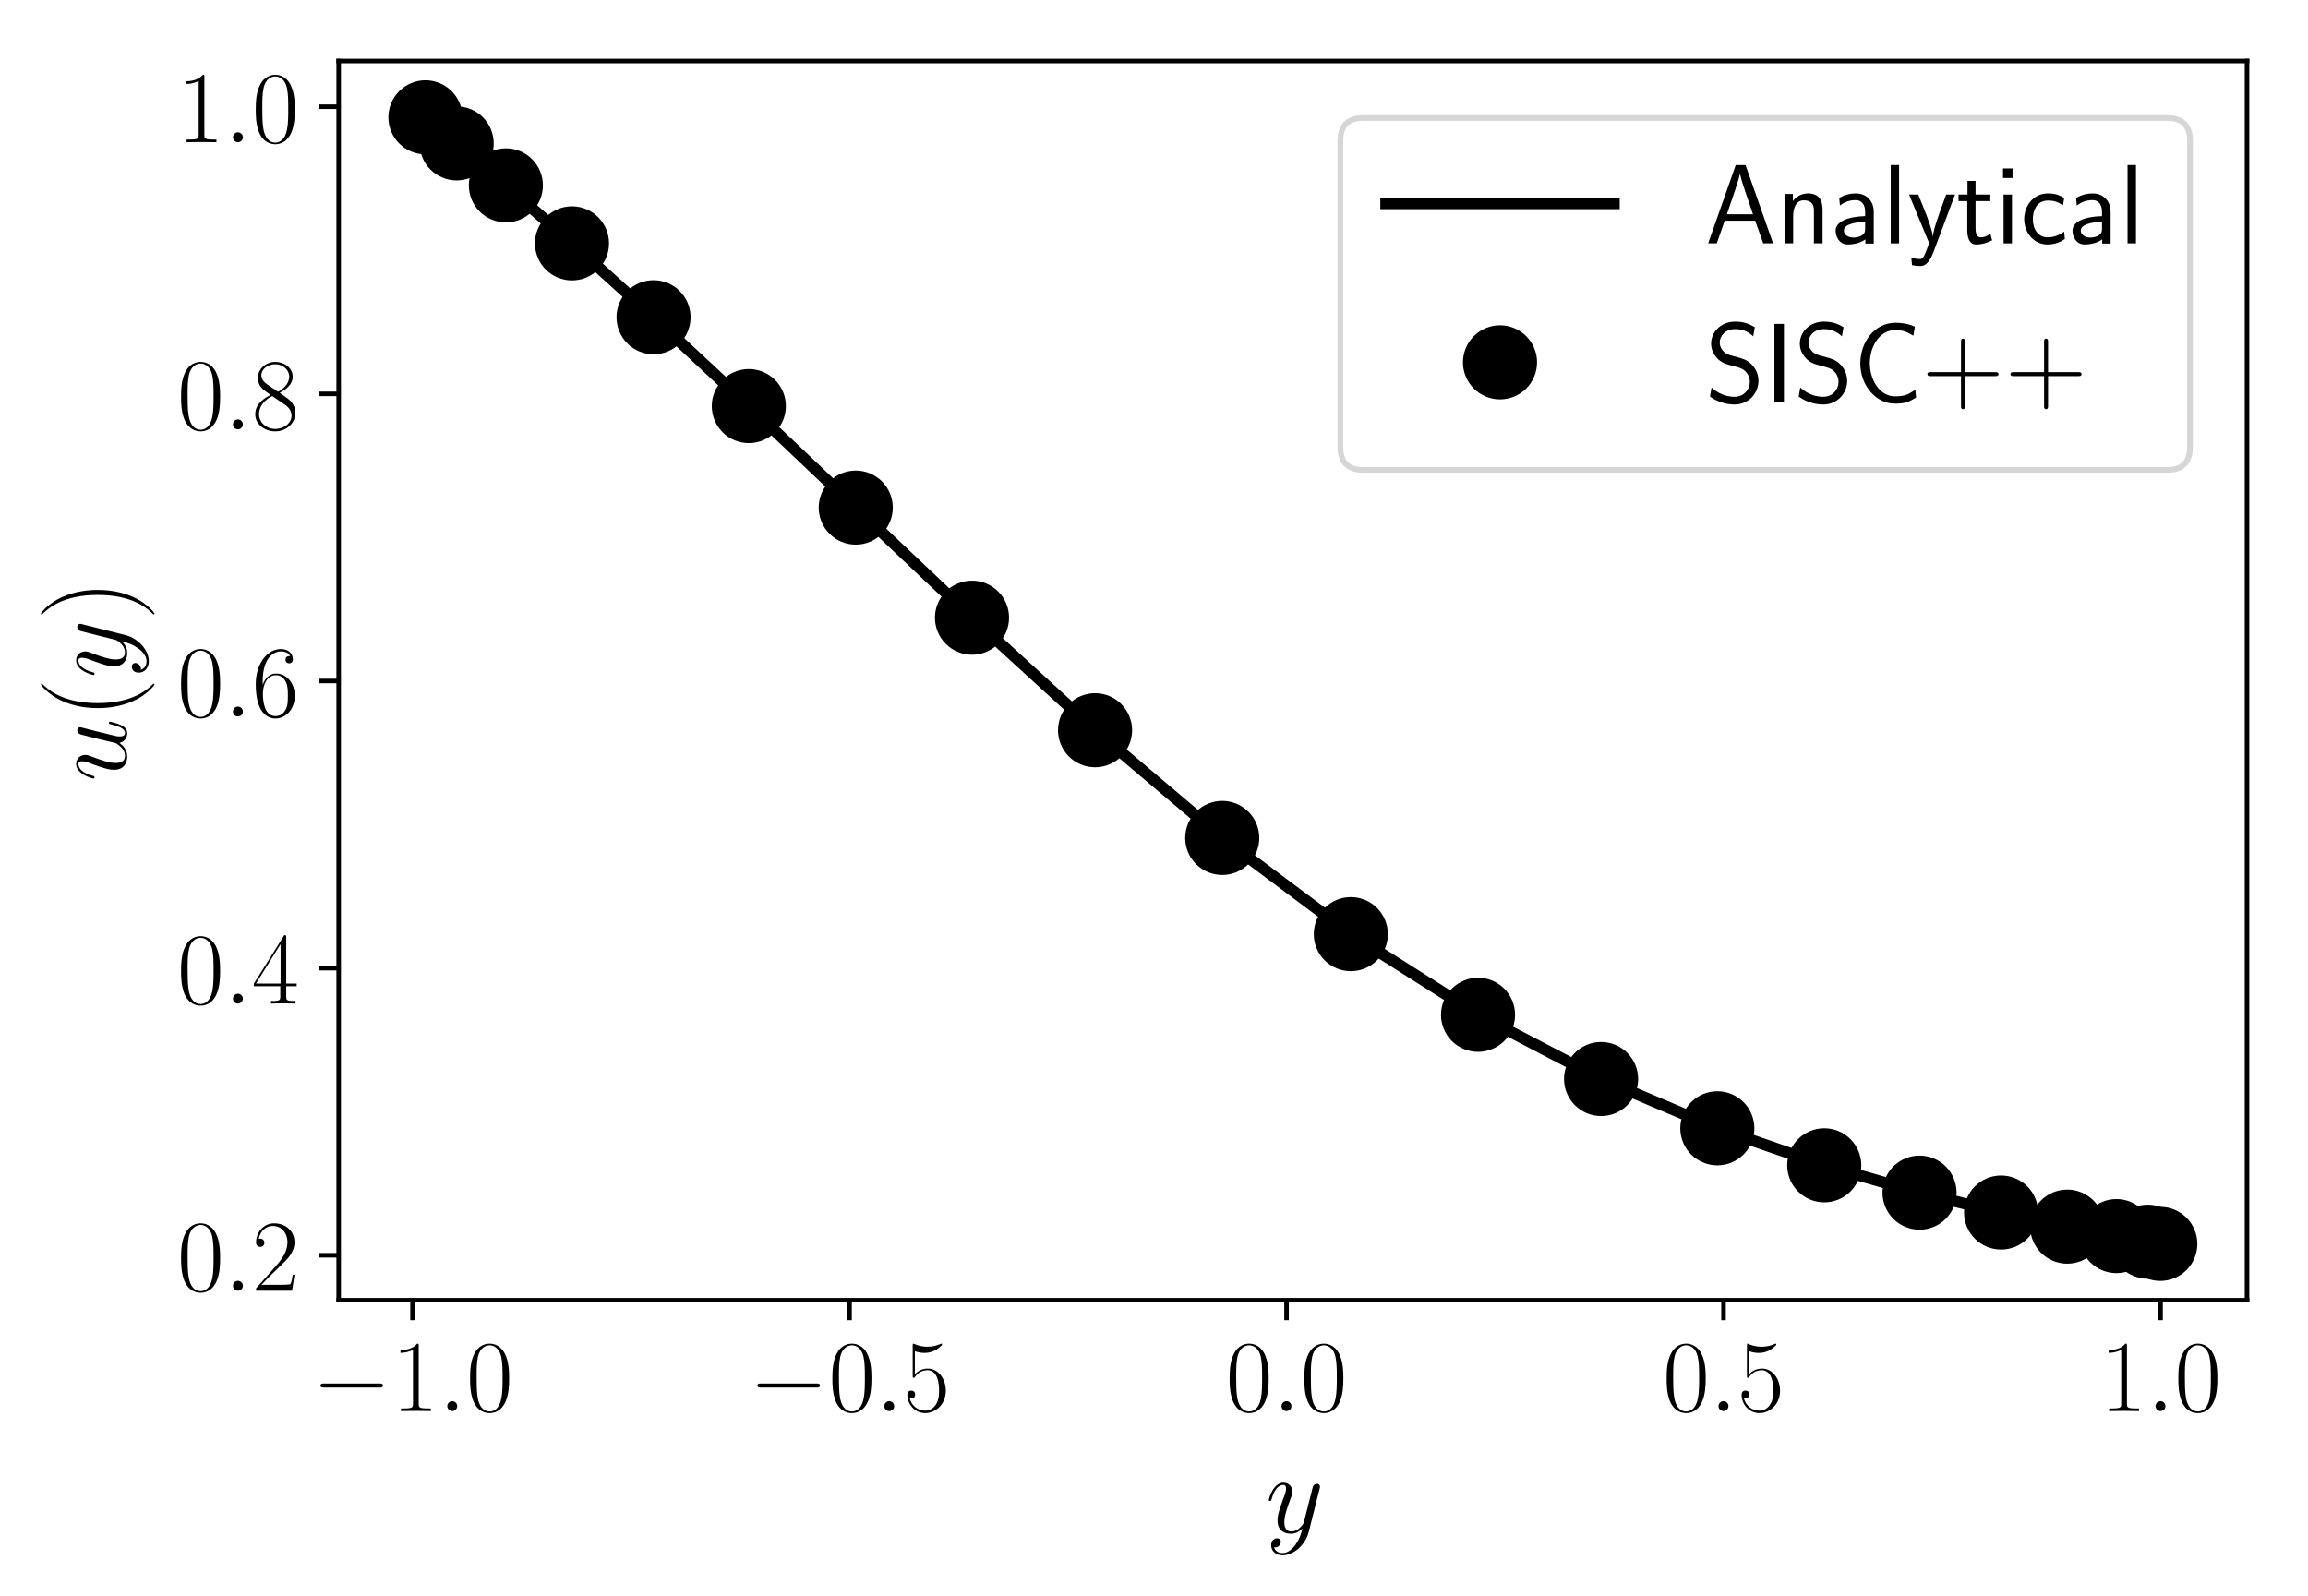 <?xml version="1.0" encoding="utf-8" standalone="no"?>
<!DOCTYPE svg PUBLIC "-//W3C//DTD SVG 1.1//EN"
  "http://www.w3.org/Graphics/SVG/1.1/DTD/svg11.dtd">
<!-- Created with matplotlib (http://matplotlib.org/) -->
<svg height="279.994pt" version="1.1" viewBox="0 0 404.917 279.994" width="404.917pt" xmlns="http://www.w3.org/2000/svg" xmlns:xlink="http://www.w3.org/1999/xlink">
 <defs>
  <style type="text/css">
*{stroke-linecap:butt;stroke-linejoin:round;}
  </style>
 </defs>
 <g id="figure_1">
  <g id="patch_1">
   <path d="M 0 279.994 
L 404.917 279.994 
L 404.917 0 
L 0 0 
z
" style="fill:#ffffff;"/>
  </g>
  <g id="axes_1">
   <g id="patch_2">
    <path d="M 59.417 228.14 
L 394.217 228.14 
L 394.217 10.7 
L 59.417 10.7 
z
" style="fill:#ffffff;"/>
   </g>
   <g id="matplotlib.axis_1">
    <g id="xtick_1">
     <g id="line2d_1">
      <defs>
       <path d="M 0 0 
L 0 3.5 
" id="mf3989d6213" style="stroke:#000000;stroke-width:0.8;"/>
      </defs>
      <g>
       <use style="stroke:#000000;stroke-width:0.8;" x="72.378" xlink:href="#mf3989d6213" y="228.14"/>
      </g>
     </g>
     <g id="text_1">
      <!-- $-1.0$ -->
      <defs>
       <path d="M 65.906 23 
C 67.594 23 69.406 23 69.406 25 
C 69.406 27 67.594 27 65.906 27 
L 11.797 27 
C 10.094 27 8.297 27 8.297 25 
C 8.297 23 10.094 23 11.797 23 
z
" id="CMSY10-0"/>
       <path d="M 26.594 63.797 
C 26.594 65.891 26.5 66 25.094 66 
C 21.203 61.359 15.297 59.891 9.703 59.688 
C 9.406 59.688 8.906 59.688 8.797 59.5 
C 8.703 59.297 8.703 59.094 8.703 57 
C 11.797 57 17 57.594 21 59.984 
L 21 7.297 
C 21 3.797 20.797 2.594 12.203 2.594 
L 9.203 2.594 
L 9.203 0 
C 14 0.094 19 0.188 23.797 0.188 
C 28.594 0.188 33.594 0.094 38.406 0 
L 38.406 2.594 
L 35.406 2.594 
C 26.797 2.594 26.594 3.688 26.594 7.297 
z
" id="CMR17-49"/>
       <path d="M 18.406 4.797 
C 18.406 7.688 16 9.688 13.594 9.688 
C 10.703 9.688 8.703 7.297 8.703 4.891 
C 8.703 2 11.094 0 13.5 0 
C 16.406 0 18.406 2.391 18.406 4.797 
z
" id="CMMI12-58"/>
       <path d="M 42 31.844 
C 42 37.969 41.906 48.422 37.703 56.453 
C 34 63.484 28.094 66 22.906 66 
C 18.094 66 12 63.781 8.203 56.562 
C 4.203 49.016 3.797 39.672 3.797 31.844 
C 3.797 26.109 3.906 17.375 7 9.734 
C 11.297 -0.609 19 -2 22.906 -2 
C 27.5 -2 34.5 -0.109 38.594 9.438 
C 41.594 16.375 42 24.5 42 31.844 
z
M 22.906 -0.406 
C 16.5 -0.406 12.703 5.125 11.297 12.75 
C 10.203 18.688 10.203 27.328 10.203 32.953 
C 10.203 40.688 10.203 47.109 11.5 53.234 
C 13.406 61.781 19 64.391 22.906 64.391 
C 27 64.391 32.297 61.672 34.203 53.438 
C 35.5 47.719 35.594 40.984 35.594 32.953 
C 35.594 26.422 35.594 18.375 34.406 12.453 
C 32.297 1.5 26.406 -0.406 22.906 -0.406 
z
" id="CMR17-48"/>
      </defs>
      <g transform="translate(54.741 247.593)scale(0.18 -0.18)">
       <use transform="scale(0.996)" xlink:href="#CMSY10-0"/>
       <use transform="translate(77.487 0)scale(0.996)" xlink:href="#CMR17-49"/>
       <use transform="translate(123.178 0)scale(0.996)" xlink:href="#CMMI12-58"/>
       <use transform="translate(150.275 0)scale(0.996)" xlink:href="#CMR17-48"/>
      </g>
     </g>
    </g>
    <g id="xtick_2">
     <g id="line2d_2">
      <g>
       <use style="stroke:#000000;stroke-width:0.8;" x="149.044" xlink:href="#mf3989d6213" y="228.14"/>
      </g>
     </g>
     <g id="text_2">
      <!-- $-0.5$ -->
      <defs>
       <path d="M 11.406 58.594 
C 12.406 58.188 16.5 56.891 20.703 56.891 
C 30 56.891 35.094 61.891 38 64.688 
C 38 65.484 38 66 37.406 66 
C 37.297 66 37.094 66 36.297 65.594 
C 32.797 64.094 28.703 63 23.703 63 
C 20.703 63 16.203 63.359 11.297 65.484 
C 10.203 66 10 66 9.906 66 
C 9.406 66 9.297 65.891 9.297 63.906 
L 9.297 34.859 
C 9.297 33.016 9.297 32.5 10.297 32.5 
C 10.797 32.5 11 32.703 11.5 33.422 
C 14.703 38.047 19.094 40 24.094 40 
C 27.594 40 35.094 37.734 35.094 20.203 
C 35.094 16.984 35.094 11.188 32.094 6.594 
C 29.594 2.484 25.703 0.391 21.406 0.391 
C 14.797 0.391 8.094 4.984 6.297 12.688 
C 6.703 12.594 7.5 12.391 7.906 12.391 
C 9.203 12.391 11.703 13.094 11.703 16.188 
C 11.703 18.891 9.797 20 7.906 20 
C 5.594 20 4.094 18.594 4.094 15.797 
C 4.094 7.094 11 -2 21.594 -2 
C 31.906 -2 41.703 6.891 41.703 19.797 
C 41.703 32.094 33.906 41.594 24.203 41.594 
C 19.094 41.594 14.797 39.688 11.406 36 
z
" id="CMR17-53"/>
      </defs>
      <g transform="translate(131.407 247.593)scale(0.18 -0.18)">
       <use transform="scale(0.996)" xlink:href="#CMSY10-0"/>
       <use transform="translate(77.487 0)scale(0.996)" xlink:href="#CMR17-48"/>
       <use transform="translate(123.178 0)scale(0.996)" xlink:href="#CMMI12-58"/>
       <use transform="translate(150.275 0)scale(0.996)" xlink:href="#CMR17-53"/>
      </g>
     </g>
    </g>
    <g id="xtick_3">
     <g id="line2d_3">
      <g>
       <use style="stroke:#000000;stroke-width:0.8;" x="225.711" xlink:href="#mf3989d6213" y="228.14"/>
      </g>
     </g>
     <g id="text_3">
      <!-- $0.0$ -->
      <g transform="translate(215.048 247.593)scale(0.18 -0.18)">
       <use transform="scale(0.996)" xlink:href="#CMR17-48"/>
       <use transform="translate(45.69 0)scale(0.996)" xlink:href="#CMMI12-58"/>
       <use transform="translate(72.788 0)scale(0.996)" xlink:href="#CMR17-48"/>
      </g>
     </g>
    </g>
    <g id="xtick_4">
     <g id="line2d_4">
      <g>
       <use style="stroke:#000000;stroke-width:0.8;" x="302.378" xlink:href="#mf3989d6213" y="228.14"/>
      </g>
     </g>
     <g id="text_4">
      <!-- $0.5$ -->
      <g transform="translate(291.715 247.593)scale(0.18 -0.18)">
       <use transform="scale(0.996)" xlink:href="#CMR17-48"/>
       <use transform="translate(45.69 0)scale(0.996)" xlink:href="#CMMI12-58"/>
       <use transform="translate(72.788 0)scale(0.996)" xlink:href="#CMR17-53"/>
      </g>
     </g>
    </g>
    <g id="xtick_5">
     <g id="line2d_5">
      <g>
       <use style="stroke:#000000;stroke-width:0.8;" x="379.045" xlink:href="#mf3989d6213" y="228.14"/>
      </g>
     </g>
     <g id="text_5">
      <!-- $1.0$ -->
      <g transform="translate(368.382 247.593)scale(0.18 -0.18)">
       <use transform="scale(0.996)" xlink:href="#CMR17-49"/>
       <use transform="translate(45.69 0)scale(0.996)" xlink:href="#CMMI12-58"/>
       <use transform="translate(72.788 0)scale(0.996)" xlink:href="#CMR17-48"/>
      </g>
     </g>
    </g>
    <g id="text_6">
     <!-- $y$ -->
     <defs>
      <path d="M 26.297 -10.516 
C 23.594 -14.391 19.703 -18 14.797 -18 
C 13.594 -18 8.797 -17.797 7.297 -12.906 
C 7.594 -13.016 8.094 -13.016 8.297 -13.016 
C 11.297 -13.016 13.297 -10.406 13.297 -8.109 
C 13.297 -5.812 11.406 -5 9.906 -5 
C 8.297 -5 4.797 -6.203 4.797 -11.109 
C 4.797 -16.406 9.094 -20 14.797 -20 
C 24.797 -20 34.906 -10.516 37.703 -0.109 
L 47.5 38.797 
C 47.594 39.297 47.797 39.891 47.797 40.484 
C 47.797 41.984 46.594 43 45.094 43 
C 44.203 43 42.094 42.594 41.297 39.594 
L 33.906 10.266 
C 33.406 8.469 33.406 8.281 32.594 7.172 
C 30.594 4.391 27.297 1 22.5 1 
C 16.906 1 16.406 6.484 16.406 9.172 
C 16.406 14.859 19.094 22.547 21.797 29.719 
C 22.906 32.609 23.5 34.016 23.5 36.016 
C 23.5 40.203 20.5 44 15.594 44 
C 6.406 44 2.703 29.531 2.703 28.719 
C 2.703 28.328 3.094 27.828 3.797 27.828 
C 4.703 27.828 4.797 28.234 5.203 29.625 
C 7.594 38 11.406 41.984 15.297 41.984 
C 16.203 41.984 17.906 41.984 17.906 38.703 
C 17.906 36.109 16.797 33.219 15.297 29.422 
C 10.406 16.359 10.406 13.062 10.406 10.672 
C 10.406 1.188 17.203 -1 22.203 -1 
C 25.094 -1 28.703 -0.109 32.203 3.594 
L 32.297 3.484 
C 30.797 -2.203 29.797 -5.609 26.297 -10.516 
z
" id="CMMI12-121"/>
     </defs>
     <g transform="translate(222.06 268.918)scale(0.2 -0.2)">
      <use transform="scale(0.996)" xlink:href="#CMMI12-121"/>
     </g>
    </g>
   </g>
   <g id="matplotlib.axis_2">
    <g id="ytick_1">
     <g id="line2d_6">
      <defs>
       <path d="M 0 0 
L -3.5 0 
" id="mb88a5a29fa" style="stroke:#000000;stroke-width:0.8;"/>
      </defs>
      <g>
       <use style="stroke:#000000;stroke-width:0.8;" x="59.417" xlink:href="#mb88a5a29fa" y="220.249"/>
      </g>
     </g>
     <g id="text_7">
      <!-- $0.2$ -->
      <defs>
       <path d="M 41.703 15.469 
L 39.906 15.469 
C 38.906 8.391 38.094 7.188 37.703 6.594 
C 37.203 5.797 30 5.797 28.594 5.797 
L 9.406 5.797 
C 13 9.688 20 16.766 28.5 24.938 
C 34.594 30.719 41.703 37.5 41.703 47.391 
C 41.703 59.188 32.297 66 21.797 66 
C 10.797 66 4.094 56.297 4.094 47.297 
C 4.094 43.391 7 42.891 8.203 42.891 
C 9.203 42.891 12.203 43.484 12.203 46.984 
C 12.203 50.094 9.594 51 8.203 51 
C 7.594 51 7 50.891 6.594 50.688 
C 8.5 59.188 14.297 63.391 20.406 63.391 
C 29.094 63.391 34.797 56.5 34.797 47.391 
C 34.797 38.703 29.703 31.219 24 24.734 
L 4.094 2.297 
L 4.094 0 
L 39.297 0 
z
" id="CMR17-50"/>
      </defs>
      <g transform="translate(31.091 226.476)scale(0.18 -0.18)">
       <use transform="scale(0.996)" xlink:href="#CMR17-48"/>
       <use transform="translate(45.69 0)scale(0.996)" xlink:href="#CMMI12-58"/>
       <use transform="translate(72.788 0)scale(0.996)" xlink:href="#CMR17-50"/>
      </g>
     </g>
    </g>
    <g id="ytick_2">
     <g id="line2d_7">
      <g>
       <use style="stroke:#000000;stroke-width:0.8;" x="59.417" xlink:href="#mb88a5a29fa" y="169.868"/>
      </g>
     </g>
     <g id="text_8">
      <!-- $0.4$ -->
      <defs>
       <path d="M 33.594 64.797 
C 33.594 66.891 33.5 67 31.703 67 
L 2 19.594 
L 2 17 
L 27.797 17 
L 27.797 7.188 
C 27.797 3.594 27.594 2.594 20.594 2.594 
L 18.703 2.594 
L 18.703 0 
C 21.906 0.188 27.297 0.188 30.703 0.188 
C 34.094 0.188 39.5 0.188 42.703 0 
L 42.703 2.594 
L 40.797 2.594 
C 33.797 2.594 33.594 3.594 33.594 7.188 
L 33.594 17 
L 43.797 17 
L 43.797 19.594 
L 33.594 19.594 
z
M 28.094 58.172 
L 28.094 19.594 
L 4 19.594 
z
" id="CMR17-52"/>
      </defs>
      <g transform="translate(31.091 176.094)scale(0.18 -0.18)">
       <use transform="scale(0.996)" xlink:href="#CMR17-48"/>
       <use transform="translate(45.69 0)scale(0.996)" xlink:href="#CMMI12-58"/>
       <use transform="translate(72.788 0)scale(0.996)" xlink:href="#CMR17-52"/>
      </g>
     </g>
    </g>
    <g id="ytick_3">
     <g id="line2d_8">
      <g>
       <use style="stroke:#000000;stroke-width:0.8;" x="59.417" xlink:href="#mb88a5a29fa" y="119.486"/>
      </g>
     </g>
     <g id="text_9">
      <!-- $0.6$ -->
      <defs>
       <path d="M 10.594 34.344 
C 10.594 58 21.797 63.688 28.297 63.688 
C 30.406 63.688 35.5 63.266 37.5 59.094 
C 35.906 59.094 32.906 59.094 32.906 55.594 
C 32.906 52.891 35.094 52 36.5 52 
C 37.406 52 40.094 52.391 40.094 55.797 
C 40.094 62.297 35.094 66 28.203 66 
C 16.297 66 3.797 53.297 3.797 31.422 
C 3.797 4.016 15.094 -2 23.094 -2 
C 32.797 -2 42 6.734 42 20.234 
C 42 32.828 33.906 42 23.703 42 
C 17.594 42 13.094 37.969 10.594 30.922 
z
M 23.094 0.391 
C 10.797 0.391 10.797 18.938 10.797 22.656 
C 10.797 29.906 14.203 40.391 23.5 40.391 
C 25.203 40.391 30.094 40.391 33.406 33.438 
C 35.203 29.516 35.203 25.375 35.203 20.344 
C 35.203 14.906 35.203 10.875 33.094 6.844 
C 30.906 2.703 27.703 0.391 23.094 0.391 
z
" id="CMR17-54"/>
      </defs>
      <g transform="translate(31.091 125.713)scale(0.18 -0.18)">
       <use transform="scale(0.996)" xlink:href="#CMR17-48"/>
       <use transform="translate(45.69 0)scale(0.996)" xlink:href="#CMMI12-58"/>
       <use transform="translate(72.788 0)scale(0.996)" xlink:href="#CMR17-54"/>
      </g>
     </g>
    </g>
    <g id="ytick_4">
     <g id="line2d_9">
      <g>
       <use style="stroke:#000000;stroke-width:0.8;" x="59.417" xlink:href="#mb88a5a29fa" y="69.104"/>
      </g>
     </g>
     <g id="text_10">
      <!-- $0.8$ -->
      <defs>
       <path d="M 27.203 35.766 
C 33.5 38.969 39.906 43.797 39.906 51.531 
C 39.906 60.688 31.094 66 23 66 
C 13.906 66 5.906 59.375 5.906 50.234 
C 5.906 47.719 6.5 43.391 10.406 39.578 
C 11.406 38.578 15.594 35.562 18.297 33.656 
C 13.797 31.344 3.297 25.812 3.297 14.766 
C 3.297 4.406 13.094 -2 22.797 -2 
C 33.5 -2 42.5 5.719 42.5 15.969 
C 42.5 25.109 36.406 29.328 32.406 32.047 
z
M 14.094 44.609 
C 13.297 45.109 9.297 48.219 9.297 52.938 
C 9.297 59.078 15.594 63.688 22.797 63.688 
C 30.703 63.688 36.5 58.062 36.5 51.531 
C 36.5 42.188 26.094 36.859 25.594 36.859 
C 25.5 36.859 25.406 36.859 24.594 37.469 
z
M 32.5 24 
C 34 22.906 38.797 19.578 38.797 13.453 
C 38.797 6.016 31.406 0.391 23 0.391 
C 13.906 0.391 7 6.922 7 14.859 
C 7 22.797 13.094 29.438 20 32.547 
z
" id="CMR17-56"/>
      </defs>
      <g transform="translate(31.091 75.331)scale(0.18 -0.18)">
       <use transform="scale(0.996)" xlink:href="#CMR17-48"/>
       <use transform="translate(45.69 0)scale(0.996)" xlink:href="#CMMI12-58"/>
       <use transform="translate(72.788 0)scale(0.996)" xlink:href="#CMR17-56"/>
      </g>
     </g>
    </g>
    <g id="ytick_5">
     <g id="line2d_10">
      <g>
       <use style="stroke:#000000;stroke-width:0.8;" x="59.417" xlink:href="#mb88a5a29fa" y="18.723"/>
      </g>
     </g>
     <g id="text_11">
      <!-- $1.0$ -->
      <g transform="translate(31.091 24.949)scale(0.18 -0.18)">
       <use transform="scale(0.996)" xlink:href="#CMR17-49"/>
       <use transform="translate(45.69 0)scale(0.996)" xlink:href="#CMMI12-58"/>
       <use transform="translate(72.788 0)scale(0.996)" xlink:href="#CMR17-48"/>
      </g>
     </g>
    </g>
    <g id="text_12">
     <!-- $u(y)$ -->
     <defs>
      <path d="M 34.094 5.781 
C 35.406 0.188 40.203 -1 42.594 -1 
C 45.797 -1 48.203 1.094 49.797 4.484 
C 51.5 8.078 52.797 13.953 52.797 14.266 
C 52.797 14.75 52.406 15.156 51.797 15.156 
C 50.906 15.156 50.797 14.656 50.406 13.156 
C 48.594 6.281 46.797 1 42.797 1 
C 39.797 1 39.797 4.281 39.797 5.578 
C 39.797 7.875 40.094 8.875 41.094 13.062 
C 41.797 15.75 42.5 18.453 43.094 21.234 
L 47.203 37.5 
C 47.906 40 47.906 40.188 47.906 40.484 
C 47.906 41.984 46.703 43 45.203 43 
C 42.297 43 41.594 40.484 41 38 
C 40 34.109 34.594 12.656 33.906 9.172 
C 33.797 9.172 29.906 1 22.594 1 
C 17.406 1 16.406 5.484 16.406 9.172 
C 16.406 14.859 19.203 22.844 21.797 29.531 
C 23 32.719 23.5 34.016 23.5 36.016 
C 23.5 40.297 20.406 44 15.594 44 
C 6.406 44 2.703 29.531 2.703 28.719 
C 2.703 28.328 3.094 27.828 3.797 27.828 
C 4.703 27.828 4.797 28.234 5.203 29.625 
C 7.594 38.203 11.5 41.984 15.297 41.984 
C 16.297 41.984 17.906 41.891 17.906 38.703 
C 17.906 36.109 16.797 33.219 15.297 29.422 
C 10.906 17.547 10.406 13.766 10.406 10.766 
C 10.406 0.594 18.094 -1 22.203 -1 
C 28.594 -1 32.094 3.391 34.094 5.781 
z
" id="CMMI12-117"/>
      <path d="M 30.594 -24.406 
C 30.594 -24.312 30.594 -24.109 30.297 -23.812 
C 25.703 -19.109 13.406 -6.297 13.406 24.938 
C 13.406 56.172 25.5 68.875 30.406 73.891 
C 30.406 73.984 30.594 74.188 30.594 74.484 
C 30.594 74.797 30.297 75 29.906 75 
C 28.797 75 20.297 67.578 15.406 56.562 
C 10.406 45.453 9 34.656 9 25.047 
C 9 17.828 9.703 5.625 15.703 -7.297 
C 20.5 -17.703 28.703 -25 29.906 -25 
C 30.406 -25 30.594 -24.812 30.594 -24.406 
z
" id="CMR17-40"/>
      <path d="M 26.297 24.938 
C 26.297 32.141 25.594 44.359 19.594 57.266 
C 14.797 67.688 6.594 75 5.406 75 
C 5.094 75 4.703 74.891 4.703 74.391 
C 4.703 74.188 4.797 74.094 4.906 73.891 
C 9.703 68.875 21.906 56.172 21.906 25.047 
C 21.906 -6.188 9.797 -18.906 4.906 -23.906 
C 4.797 -24.109 4.703 -24.203 4.703 -24.406 
C 4.703 -24.906 5.094 -25 5.406 -25 
C 6.5 -25 15 -17.609 19.906 -6.594 
C 24.906 4.516 26.297 15.328 26.297 24.938 
z
" id="CMR17-41"/>
     </defs>
     <g transform="translate(22.126 137.142)rotate(-90)scale(0.2 -0.2)">
      <use transform="scale(0.996)" xlink:href="#CMMI12-117"/>
      <use transform="translate(55.52 0)scale(0.996)" xlink:href="#CMR17-40"/>
      <use transform="translate(90.801 0)scale(0.996)" xlink:href="#CMMI12-121"/>
      <use transform="translate(141.94 0)scale(0.996)" xlink:href="#CMR17-41"/>
     </g>
    </g>
   </g>
   <g id="line2d_11">
    <path clip-path="url(#p71c61c62be)" d="M 378.999 218.256 
L 376.787 217.874 
L 371.306 216.891 
L 362.672 215.229 
L 351.074 212.755 
L 336.763 209.265 
L 320.047 204.468 
L 301.289 197.976 
L 280.895 189.326 
L 259.307 178.06 
L 236.991 163.908 
L 214.431 147.025 
L 192.116 128.128 
L 170.527 108.382 
L 150.133 89.065 
L 131.375 71.251 
L 114.66 55.664 
L 100.348 42.701 
L 88.75 32.523 
L 80.117 25.159 
L 74.635 20.584 
" style="fill:none;stroke:#000000;stroke-linecap:square;stroke-width:2;"/>
   </g>
   <g id="line2d_12">
    <defs>
     <path d="M 0 5.5 
C 1.459 5.5 2.858 4.92 3.889 3.889 
C 4.92 2.858 5.5 1.459 5.5 0 
C 5.5 -1.459 4.92 -2.858 3.889 -3.889 
C 2.858 -4.92 1.459 -5.5 0 -5.5 
C -1.459 -5.5 -2.858 -4.92 -3.889 -3.889 
C -4.92 -2.858 -5.5 -1.459 -5.5 0 
C -5.5 1.459 -4.92 2.858 -3.889 3.889 
C -2.858 4.92 -1.459 5.5 0 5.5 
z
" id="maa33c61084" style="stroke:#000000;stroke-width:2;"/>
    </defs>
    <g clip-path="url(#p71c61c62be)">
     <use style="stroke:#000000;stroke-width:2;" x="378.999" xlink:href="#maa33c61084" y="218.256"/>
     <use style="stroke:#000000;stroke-width:2;" x="376.787" xlink:href="#maa33c61084" y="217.874"/>
     <use style="stroke:#000000;stroke-width:2;" x="371.306" xlink:href="#maa33c61084" y="216.891"/>
     <use style="stroke:#000000;stroke-width:2;" x="362.672" xlink:href="#maa33c61084" y="215.229"/>
     <use style="stroke:#000000;stroke-width:2;" x="351.074" xlink:href="#maa33c61084" y="212.755"/>
     <use style="stroke:#000000;stroke-width:2;" x="336.763" xlink:href="#maa33c61084" y="209.265"/>
     <use style="stroke:#000000;stroke-width:2;" x="320.047" xlink:href="#maa33c61084" y="204.468"/>
     <use style="stroke:#000000;stroke-width:2;" x="301.289" xlink:href="#maa33c61084" y="197.976"/>
     <use style="stroke:#000000;stroke-width:2;" x="280.895" xlink:href="#maa33c61084" y="189.326"/>
     <use style="stroke:#000000;stroke-width:2;" x="259.307" xlink:href="#maa33c61084" y="178.06"/>
     <use style="stroke:#000000;stroke-width:2;" x="236.991" xlink:href="#maa33c61084" y="163.908"/>
     <use style="stroke:#000000;stroke-width:2;" x="214.431" xlink:href="#maa33c61084" y="147.025"/>
     <use style="stroke:#000000;stroke-width:2;" x="192.116" xlink:href="#maa33c61084" y="128.128"/>
     <use style="stroke:#000000;stroke-width:2;" x="170.527" xlink:href="#maa33c61084" y="108.382"/>
     <use style="stroke:#000000;stroke-width:2;" x="150.133" xlink:href="#maa33c61084" y="89.065"/>
     <use style="stroke:#000000;stroke-width:2;" x="131.375" xlink:href="#maa33c61084" y="71.251"/>
     <use style="stroke:#000000;stroke-width:2;" x="114.66" xlink:href="#maa33c61084" y="55.664"/>
     <use style="stroke:#000000;stroke-width:2;" x="100.348" xlink:href="#maa33c61084" y="42.701"/>
     <use style="stroke:#000000;stroke-width:2;" x="88.75" xlink:href="#maa33c61084" y="32.523"/>
     <use style="stroke:#000000;stroke-width:2;" x="80.117" xlink:href="#maa33c61084" y="25.159"/>
     <use style="stroke:#000000;stroke-width:2;" x="74.635" xlink:href="#maa33c61084" y="20.584"/>
    </g>
   </g>
   <g id="patch_3">
    <path d="M 59.417 228.14 
L 59.417 10.7 
" style="fill:none;stroke:#000000;stroke-linecap:square;stroke-linejoin:miter;stroke-width:0.8;"/>
   </g>
   <g id="patch_4">
    <path d="M 394.217 228.14 
L 394.217 10.7 
" style="fill:none;stroke:#000000;stroke-linecap:square;stroke-linejoin:miter;stroke-width:0.8;"/>
   </g>
   <g id="patch_5">
    <path d="M 59.417 228.14 
L 394.217 228.14 
" style="fill:none;stroke:#000000;stroke-linecap:square;stroke-linejoin:miter;stroke-width:0.8;"/>
   </g>
   <g id="patch_6">
    <path d="M 59.417 10.7 
L 394.217 10.7 
" style="fill:none;stroke:#000000;stroke-linecap:square;stroke-linejoin:miter;stroke-width:0.8;"/>
   </g>
   <g id="legend_1">
    <g id="patch_7">
     <path d="M 239.161 82.451 
L 380.217 82.451 
Q 384.217 82.451 384.217 78.451 
L 384.217 24.7 
Q 384.217 20.7 380.217 20.7 
L 239.161 20.7 
Q 235.161 20.7 235.161 24.7 
L 235.161 78.451 
Q 235.161 82.451 239.161 82.451 
z
" style="fill:#ffffff;opacity:0.8;stroke:#cccccc;stroke-linejoin:miter;"/>
    </g>
    <g id="line2d_13">
     <path d="M 243.161 35.7 
L 283.161 35.7 
" style="fill:none;stroke:#000000;stroke-linecap:square;stroke-width:2;"/>
    </g>
    <g id="line2d_14"/>
    <g id="text_13">
     <!-- Analytical -->
     <defs>
      <path d="M 35.5 69 
L 26.906 69 
L 2.594 0 
L 10.203 0 
L 17.203 20 
L 44 20 
L 51.094 0 
L 59.797 0 
z
M 42.094 25.594 
L 19.094 25.594 
C 23.906 39.531 29.906 56.844 30.594 61.312 
L 30.703 61.312 
C 31.406 57.234 33.406 51.266 35.094 46.188 
z
" id="CMSS17-65"/>
      <path d="M 40.906 29.344 
C 40.906 35.672 39.406 44 28.094 44 
C 21.703 44 17.5 40.688 14.703 37.281 
L 14.703 43.484 
L 7.406 43.484 
L 7.406 0 
L 15 0 
L 15 24.312 
C 15 30.656 17.406 37.891 24.203 37.891 
C 33 37.891 33.297 31.953 33.297 28.531 
L 33.297 0 
L 40.906 0 
z
" id="CMSS17-110"/>
      <path d="M 37.594 27.953 
C 37.594 37.484 30.906 44 21.906 44 
C 17.5 44 12.703 43.188 7.203 39.984 
L 7.797 33.328 
C 10.297 35.156 14.594 38.094 21.797 38.094 
C 26.906 38.094 30 34.141 30 27.844 
L 30 24 
C 14 23.5 4 18.891 4 11.109 
C 4 7.062 6.5 -1 14.797 -1 
C 16.297 -1 24.406 -0.812 30.203 3.5 
L 30.203 -0.203 
L 37.594 -0.203 
z
M 30 12.875 
C 30 11.109 30 8.734 27 6.969 
C 24.406 5.297 21.094 5.094 19.703 5.094 
C 14.703 5.094 11.297 7.859 11.297 11.297 
C 11.297 18.203 26.906 18.891 30 19 
z
" id="CMSS17-97"/>
      <path d="M 14.797 69 
L 7.406 69 
L 7.406 0 
L 14.797 0 
z
" id="CMSS17-108"/>
      <path d="M 41.797 43 
L 34 43 
C 25.5 20.203 22.594 10.953 22.406 5.984 
L 22.297 5.984 
C 22 10.859 17.594 22.797 14.094 31.344 
L 9.406 43 
L 1.297 43 
L 19 0.219 
C 17.906 -2.766 16.297 -7.25 15.797 -8.234 
C 13.594 -13.812 12.094 -13.812 10.5 -13.812 
C 10.094 -13.812 6.906 -13.703 3.297 -12.609 
L 3.906 -19.203 
C 6.406 -19.703 8.906 -20 10.703 -20 
C 13.203 -20 18.203 -20 22.797 -7.734 
z
" id="CMSS17-121"/>
      <path d="M 16.703 37.188 
L 29.703 37.188 
L 29.703 43 
L 16.703 43 
L 16.703 55 
L 9.594 55 
L 9.594 43 
L 1.703 43 
L 1.703 37.188 
L 9.406 37.188 
L 9.406 11.734 
C 9.406 6 10.703 -1 17.297 -1 
C 22.297 -1 26.906 0.391 31.297 2.688 
L 29.703 8.609 
C 27.297 6.5 24.406 5.297 21.297 5.297 
C 16.906 5.297 16.703 10.922 16.703 13.438 
z
" id="CMSS17-116"/>
      <path d="M 15.297 66 
L 6.906 66 
L 6.906 57.594 
L 15.297 57.594 
z
M 14.797 43 
L 7.406 43 
L 7.406 0 
L 14.797 0 
z
" id="CMSS17-105"/>
      <path d="M 38.5 39.688 
C 38.5 40.391 33.906 42.391 32.703 42.797 
C 29.406 44 25.203 44 24.094 44 
C 11.094 44 3.297 32.688 3.297 21.297 
C 3.297 9.297 12 -1 23.703 -1 
C 30.406 -1 35.203 1.188 39.094 3.797 
L 38.5 10.391 
C 34.203 7.094 29.203 5.297 23.797 5.297 
C 16 5.297 10.906 12.094 10.906 21.391 
C 10.906 28.594 14.203 37.688 24.203 37.688 
C 29.703 37.688 32.797 36.594 37.406 33.484 
z
" id="CMSS17-99"/>
     </defs>
     <g transform="translate(299.161 42.7)scale(0.2 -0.2)">
      <use transform="scale(0.996)" xlink:href="#CMSS17-65"/>
      <use transform="translate(62.218 0)scale(0.996)" xlink:href="#CMSS17-110"/>
      <use transform="translate(110.423 0)scale(0.996)" xlink:href="#CMSS17-97"/>
      <use transform="translate(155.345 0)scale(0.996)" xlink:href="#CMSS17-108"/>
      <use transform="translate(177.525 0)scale(0.996)" xlink:href="#CMSS17-121"/>
      <use transform="translate(220.526 0)scale(0.996)" xlink:href="#CMSS17-116"/>
      <use transform="translate(254.357 0)scale(0.996)" xlink:href="#CMSS17-105"/>
      <use transform="translate(276.538 0)scale(0.996)" xlink:href="#CMSS17-99"/>
      <use transform="translate(318.177 0)scale(0.996)" xlink:href="#CMSS17-97"/>
      <use transform="translate(363.099 0)scale(0.996)" xlink:href="#CMSS17-108"/>
     </g>
    </g>
    <g id="line2d_15"/>
    <g id="line2d_16">
     <g>
      <use style="stroke:#000000;stroke-width:2;" x="263.161" xlink:href="#maa33c61084" y="63.576"/>
     </g>
    </g>
    <g id="text_14">
     <!-- SISC++ -->
     <defs>
      <path d="M 43.703 66.094 
C 39.297 68.688 34.5 71 26.406 71 
C 13.5 71 5.203 61.469 5.203 51.703 
C 5.203 47.875 6.297 43.547 10.203 39.125 
C 14.094 34.688 18.5 33.484 24.094 32.078 
C 26.406 31.469 30.297 30.359 31 30.062 
C 36.594 27.844 39.297 22.719 39.297 17.875 
C 39.297 11.531 34.406 4.797 25.703 4.797 
C 22.703 4.797 13.906 5.297 5.594 12.953 
L 4.203 5 
C 12.406 -1 21.297 -2 25.797 -2 
C 38.094 -2 46.906 7.719 46.906 18.781 
C 46.906 22.812 45.703 27.953 41.5 32.688 
C 37.406 37.203 33.797 38.219 25.594 40.438 
C 20.906 41.641 17.906 42.453 15.406 45.562 
C 13.703 47.781 12.797 49.891 12.797 52.609 
C 12.797 58.25 17.594 64.391 26.406 64.391 
C 30.797 64.391 36.5 63.484 42.297 58.047 
z
" id="CMSS17-83"/>
      <path d="M 17.094 69 
L 8.703 69 
L 8.703 0 
L 17.094 0 
z
" id="CMSS17-73"/>
      <path d="M 54.703 11.016 
C 48 6.5 44.906 5.188 36.797 5.188 
C 22.797 5.188 14.594 20.375 14.594 34.234 
C 14.594 49.016 23 63.594 37.203 63.594 
C 43.594 63.594 47.797 61.781 52.906 58.562 
L 54.297 66.484 
C 49.5 68.891 43.406 70 37.297 70 
C 18.094 70 6.203 52.234 6.203 34.234 
C 6.203 14.438 20.297 -1.203 36.297 -1.203 
C 44.906 -1.203 47.906 -0.5 55.297 4.188 
z
" id="CMSS17-67"/>
      <path d="M 38.297 23 
L 64.703 23 
C 66.094 23 67.797 23 67.797 24.688 
C 67.797 26.5 66.203 26.5 64.703 26.5 
L 38.297 26.5 
L 38.297 52.891 
C 38.297 54.297 38.297 56 36.594 56 
C 34.797 56 34.797 54.391 34.797 52.891 
L 34.797 26.5 
L 8.297 26.5 
C 6.906 26.5 5.203 26.5 5.203 24.797 
C 5.203 23 6.797 23 8.297 23 
L 34.797 23 
L 34.797 -3.031 
C 34.797 -4.406 34.797 -6.109 36.5 -6.109 
C 38.297 -6.109 38.297 -4.516 38.297 -3.031 
z
" id="CMSS17-43"/>
     </defs>
     <g transform="translate(299.161 70.576)scale(0.2 -0.2)">
      <use transform="scale(0.996)" xlink:href="#CMSS17-83"/>
      <use transform="translate(52.049 0)scale(0.996)" xlink:href="#CMSS17-73"/>
      <use transform="translate(77.832 0)scale(0.996)" xlink:href="#CMSS17-83"/>
      <use transform="translate(129.881 0)scale(0.996)" xlink:href="#CMSS17-67"/>
      <use transform="translate(189.737 0)scale(0.996)" xlink:href="#CMSS17-43"/>
      <use transform="translate(262.605 0)scale(0.996)" xlink:href="#CMSS17-43"/>
     </g>
    </g>
   </g>
  </g>
 </g>
 <defs>
  <clipPath id="p71c61c62be">
   <rect height="217.44" width="334.8" x="59.417" y="10.7"/>
  </clipPath>
 </defs>
</svg>

